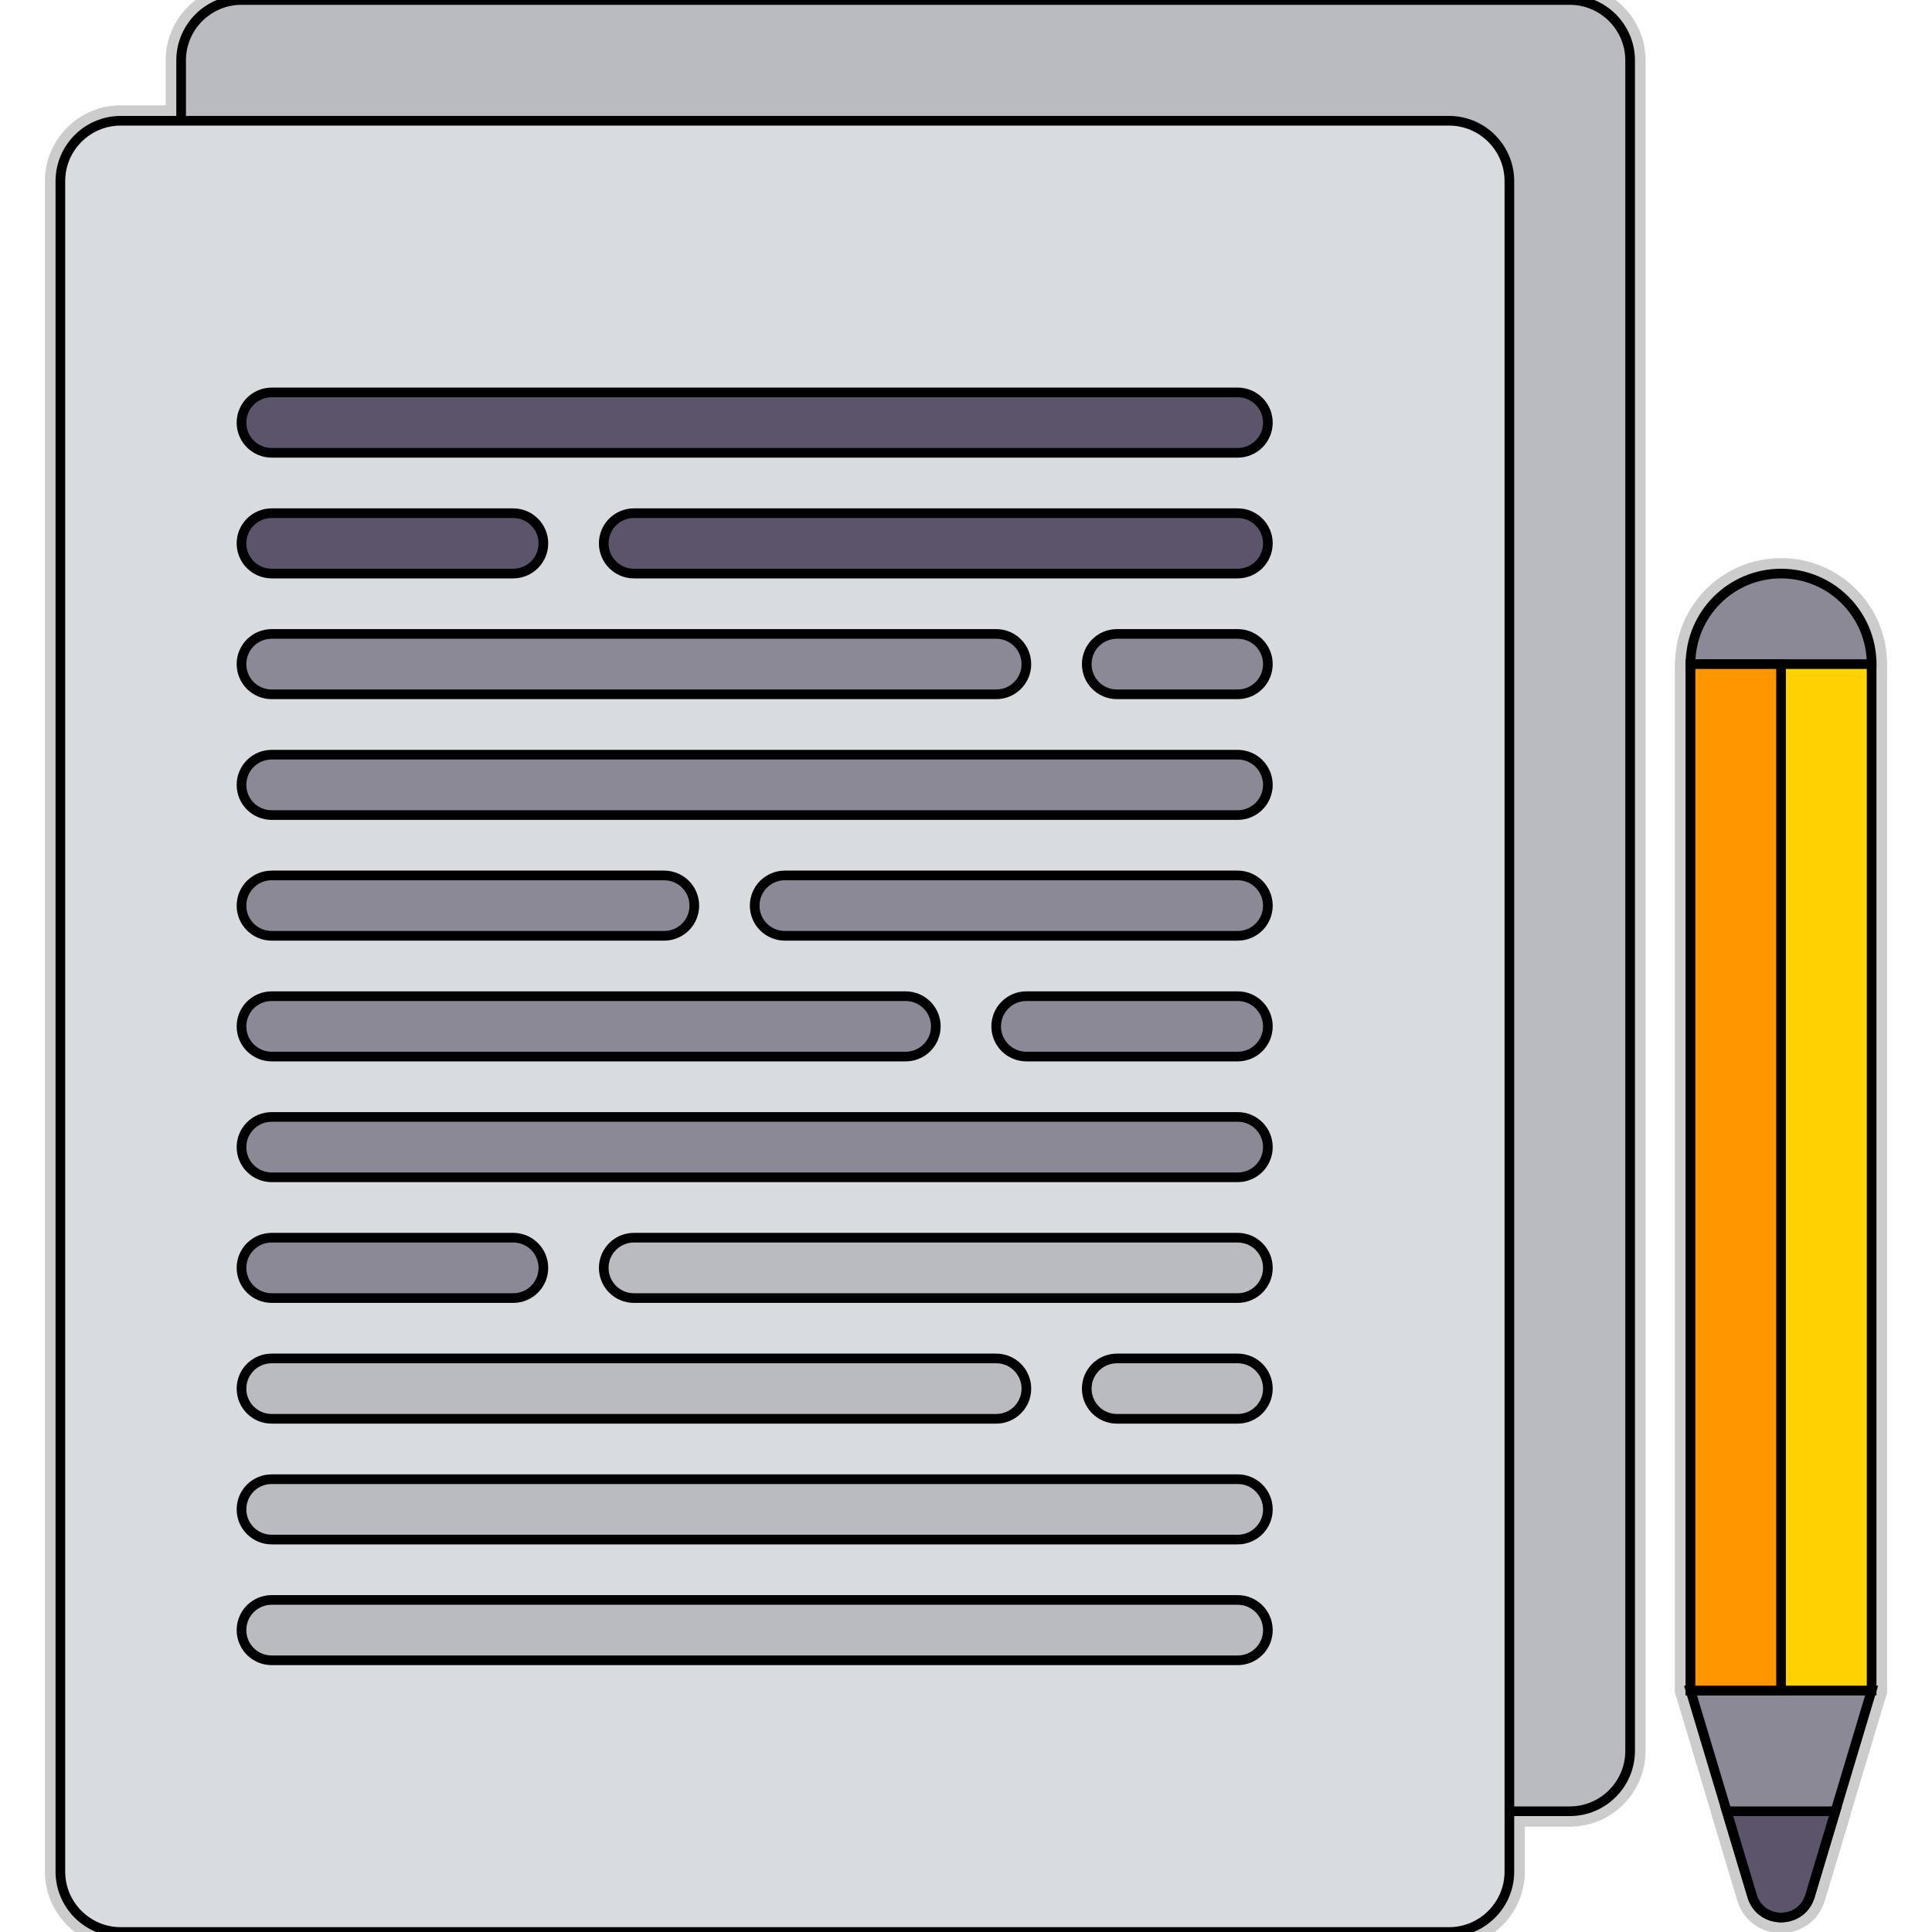 <!DOCTYPE svg PUBLIC "-//W3C//DTD SVG 1.1//EN" "http://www.w3.org/Graphics/SVG/1.1/DTD/svg11.dtd">
<!-- Uploaded to: SVG Repo, www.svgrepo.com, Transformed by: SVG Repo Mixer Tools -->
<svg version="1.1" id="Capa_1" xmlns="http://www.w3.org/2000/svg" xmlns:xlink="http://www.w3.org/1999/xlink" viewBox="0 0 512 512" xml:space="preserve" width="256px" height="256px" fill="#000000" stroke="#000000" stroke-width="2.56">
<g id="SVGRepo_bgCarrier" stroke-width="0"/>
<g id="SVGRepo_tracerCarrier" stroke-linecap="round" stroke-linejoin="round" stroke="#CCCCCC" stroke-width="8.192"> <g> <g> <path style="fill:#B9BBC1;" d="M416,0H64c-8.82,0-16,7.176-16,16v448c0,8.82,7.18,16,16,16h352c8.82,0,16-7.18,16-16V16 C432,7.176,424.82,0,416,0z"/> </g> <g> <path style="fill:#D8DCE1;" d="M384,32H32c-8.82,0-16,7.176-16,16v448c0,8.82,7.18,16,16,16h352c8.82,0,16-7.18,16-16V48 C400,39.176,392.82,32,384,32z"/> </g> <g> <g> <g> <path style="fill:#5C546A;" d="M328,120H72c-4.422,0-8-3.582-8-8s3.578-8,8-8h256c4.422,0,8,3.582,8,8S332.422,120,328,120z"/> </g> </g> <g> <g> <path style="fill:#8B8996;" d="M328,216H72c-4.422,0-8-3.578-8-8s3.578-8,8-8h256c4.422,0,8,3.578,8,8S332.422,216,328,216z"/> </g> </g> <g> <g> <path style="fill:#B9BBC1;" d="M328,440H72c-4.422,0-8-3.578-8-8s3.578-8,8-8h256c4.422,0,8,3.578,8,8S332.422,440,328,440z"/> </g> </g> <g> <g> <path style="fill:#8B8996;" d="M328,312H72c-4.422,0-8-3.578-8-8s3.578-8,8-8h256c4.422,0,8,3.578,8,8S332.422,312,328,312z"/> </g> </g> <g> <g> <path style="fill:#5C546A;" d="M136,152H72c-4.422,0-8-3.582-8-8c0-4.418,3.578-8,8-8h64c4.422,0,8,3.582,8,8 C144,148.418,140.422,152,136,152z"/> </g> </g> <g> <g> <path style="fill:#5C546A;" d="M328,152H168c-4.422,0-8-3.582-8-8c0-4.418,3.578-8,8-8h160c4.422,0,8,3.582,8,8 C336,148.418,332.422,152,328,152z"/> </g> </g> <g> <g> <path style="fill:#8B8996;" d="M264,184H72c-4.422,0-8-3.578-8-8s3.578-8,8-8h192c4.422,0,8,3.578,8,8S268.422,184,264,184z"/> </g> </g> <g> <g> <path style="fill:#8B8996;" d="M328,184h-32c-4.422,0-8-3.578-8-8s3.578-8,8-8h32c4.422,0,8,3.578,8,8S332.422,184,328,184z"/> </g> </g> <g> <g> <path style="fill:#B9BBC1;" d="M328,408H72c-4.422,0-8-3.578-8-8c0-4.422,3.578-8,8-8h256c4.422,0,8,3.578,8,8 C336,404.422,332.422,408,328,408z"/> </g> </g> <g> <g> <path style="fill:#8B8996;" d="M136,344H72c-4.422,0-8-3.578-8-8s3.578-8,8-8h64c4.422,0,8,3.578,8,8S140.422,344,136,344z"/> </g> </g> <g> <g> <path style="fill:#B9BBC1;" d="M328,344H168c-4.422,0-8-3.578-8-8s3.578-8,8-8h160c4.422,0,8,3.578,8,8S332.422,344,328,344z"/> </g> </g> <g> <g> <path style="fill:#B9BBC1;" d="M264,376H72c-4.422,0-8-3.578-8-8s3.578-8,8-8h192c4.422,0,8,3.578,8,8S268.422,376,264,376z"/> </g> </g> <g> <g> <path style="fill:#B9BBC1;" d="M328,376h-32c-4.422,0-8-3.578-8-8s3.578-8,8-8h32c4.422,0,8,3.578,8,8S332.422,376,328,376z"/> </g> </g> <g> <g> <path style="fill:#8B8996;" d="M176,248H72c-4.422,0-8-3.578-8-8s3.578-8,8-8h104c4.422,0,8,3.578,8,8S180.422,248,176,248z"/> </g> </g> <g> <g> <path style="fill:#8B8996;" d="M328,248H208c-4.422,0-8-3.578-8-8s3.578-8,8-8h120c4.422,0,8,3.578,8,8S332.422,248,328,248z"/> </g> </g> <g> <g> <path style="fill:#8B8996;" d="M240,280H72c-4.422,0-8-3.578-8-8s3.578-8,8-8h168c4.422,0,8,3.578,8,8S244.422,280,240,280z"/> </g> </g> <g> <g> <path style="fill:#8B8996;" d="M328,280h-56c-4.422,0-8-3.578-8-8s3.578-8,8-8h56c4.422,0,8,3.578,8,8S332.422,280,328,280z"/> </g> </g> </g> <g> <g> <path style="fill:#8B8996;" d="M448,448l16.337,54.458c2.28,7.602,13.045,7.602,15.325,0L496,448H448z"/> </g> <g> <circle style="fill:#8B8996;" cx="472" cy="176" r="24"/> </g> <g> <rect x="448" y="176" style="fill:#FFD200;" width="48" height="272"/> </g> <g> <rect x="448" y="176" style="fill:#FF9600;" width="24" height="272"/> </g> <g> <path style="fill:#5C546A;" d="M457.6,480l6.737,22.458c2.28,7.602,13.045,7.602,15.325,0L486.4,480H457.6z"/> </g> </g> </g> </g>
<g id="SVGRepo_iconCarrier"> <g> <g> <path style="fill:#B9BBC1;" d="M416,0H64c-8.82,0-16,7.176-16,16v448c0,8.82,7.18,16,16,16h352c8.82,0,16-7.18,16-16V16 C432,7.176,424.82,0,416,0z"/> </g> <g> <path style="fill:#D8DCE1;" d="M384,32H32c-8.82,0-16,7.176-16,16v448c0,8.82,7.18,16,16,16h352c8.82,0,16-7.18,16-16V48 C400,39.176,392.82,32,384,32z"/> </g> <g> <g> <g> <path style="fill:#5C546A;" d="M328,120H72c-4.422,0-8-3.582-8-8s3.578-8,8-8h256c4.422,0,8,3.582,8,8S332.422,120,328,120z"/> </g> </g> <g> <g> <path style="fill:#8B8996;" d="M328,216H72c-4.422,0-8-3.578-8-8s3.578-8,8-8h256c4.422,0,8,3.578,8,8S332.422,216,328,216z"/> </g> </g> <g> <g> <path style="fill:#B9BBC1;" d="M328,440H72c-4.422,0-8-3.578-8-8s3.578-8,8-8h256c4.422,0,8,3.578,8,8S332.422,440,328,440z"/> </g> </g> <g> <g> <path style="fill:#8B8996;" d="M328,312H72c-4.422,0-8-3.578-8-8s3.578-8,8-8h256c4.422,0,8,3.578,8,8S332.422,312,328,312z"/> </g> </g> <g> <g> <path style="fill:#5C546A;" d="M136,152H72c-4.422,0-8-3.582-8-8c0-4.418,3.578-8,8-8h64c4.422,0,8,3.582,8,8 C144,148.418,140.422,152,136,152z"/> </g> </g> <g> <g> <path style="fill:#5C546A;" d="M328,152H168c-4.422,0-8-3.582-8-8c0-4.418,3.578-8,8-8h160c4.422,0,8,3.582,8,8 C336,148.418,332.422,152,328,152z"/> </g> </g> <g> <g> <path style="fill:#8B8996;" d="M264,184H72c-4.422,0-8-3.578-8-8s3.578-8,8-8h192c4.422,0,8,3.578,8,8S268.422,184,264,184z"/> </g> </g> <g> <g> <path style="fill:#8B8996;" d="M328,184h-32c-4.422,0-8-3.578-8-8s3.578-8,8-8h32c4.422,0,8,3.578,8,8S332.422,184,328,184z"/> </g> </g> <g> <g> <path style="fill:#B9BBC1;" d="M328,408H72c-4.422,0-8-3.578-8-8c0-4.422,3.578-8,8-8h256c4.422,0,8,3.578,8,8 C336,404.422,332.422,408,328,408z"/> </g> </g> <g> <g> <path style="fill:#8B8996;" d="M136,344H72c-4.422,0-8-3.578-8-8s3.578-8,8-8h64c4.422,0,8,3.578,8,8S140.422,344,136,344z"/> </g> </g> <g> <g> <path style="fill:#B9BBC1;" d="M328,344H168c-4.422,0-8-3.578-8-8s3.578-8,8-8h160c4.422,0,8,3.578,8,8S332.422,344,328,344z"/> </g> </g> <g> <g> <path style="fill:#B9BBC1;" d="M264,376H72c-4.422,0-8-3.578-8-8s3.578-8,8-8h192c4.422,0,8,3.578,8,8S268.422,376,264,376z"/> </g> </g> <g> <g> <path style="fill:#B9BBC1;" d="M328,376h-32c-4.422,0-8-3.578-8-8s3.578-8,8-8h32c4.422,0,8,3.578,8,8S332.422,376,328,376z"/> </g> </g> <g> <g> <path style="fill:#8B8996;" d="M176,248H72c-4.422,0-8-3.578-8-8s3.578-8,8-8h104c4.422,0,8,3.578,8,8S180.422,248,176,248z"/> </g> </g> <g> <g> <path style="fill:#8B8996;" d="M328,248H208c-4.422,0-8-3.578-8-8s3.578-8,8-8h120c4.422,0,8,3.578,8,8S332.422,248,328,248z"/> </g> </g> <g> <g> <path style="fill:#8B8996;" d="M240,280H72c-4.422,0-8-3.578-8-8s3.578-8,8-8h168c4.422,0,8,3.578,8,8S244.422,280,240,280z"/> </g> </g> <g> <g> <path style="fill:#8B8996;" d="M328,280h-56c-4.422,0-8-3.578-8-8s3.578-8,8-8h56c4.422,0,8,3.578,8,8S332.422,280,328,280z"/> </g> </g> </g> <g> <g> <path style="fill:#8B8996;" d="M448,448l16.337,54.458c2.28,7.602,13.045,7.602,15.325,0L496,448H448z"/> </g> <g> <circle style="fill:#8B8996;" cx="472" cy="176" r="24"/> </g> <g> <rect x="448" y="176" style="fill:#FFD200;" width="48" height="272"/> </g> <g> <rect x="448" y="176" style="fill:#FF9600;" width="24" height="272"/> </g> <g> <path style="fill:#5C546A;" d="M457.6,480l6.737,22.458c2.28,7.602,13.045,7.602,15.325,0L486.4,480H457.6z"/> </g> </g> </g> </g>
</svg>
